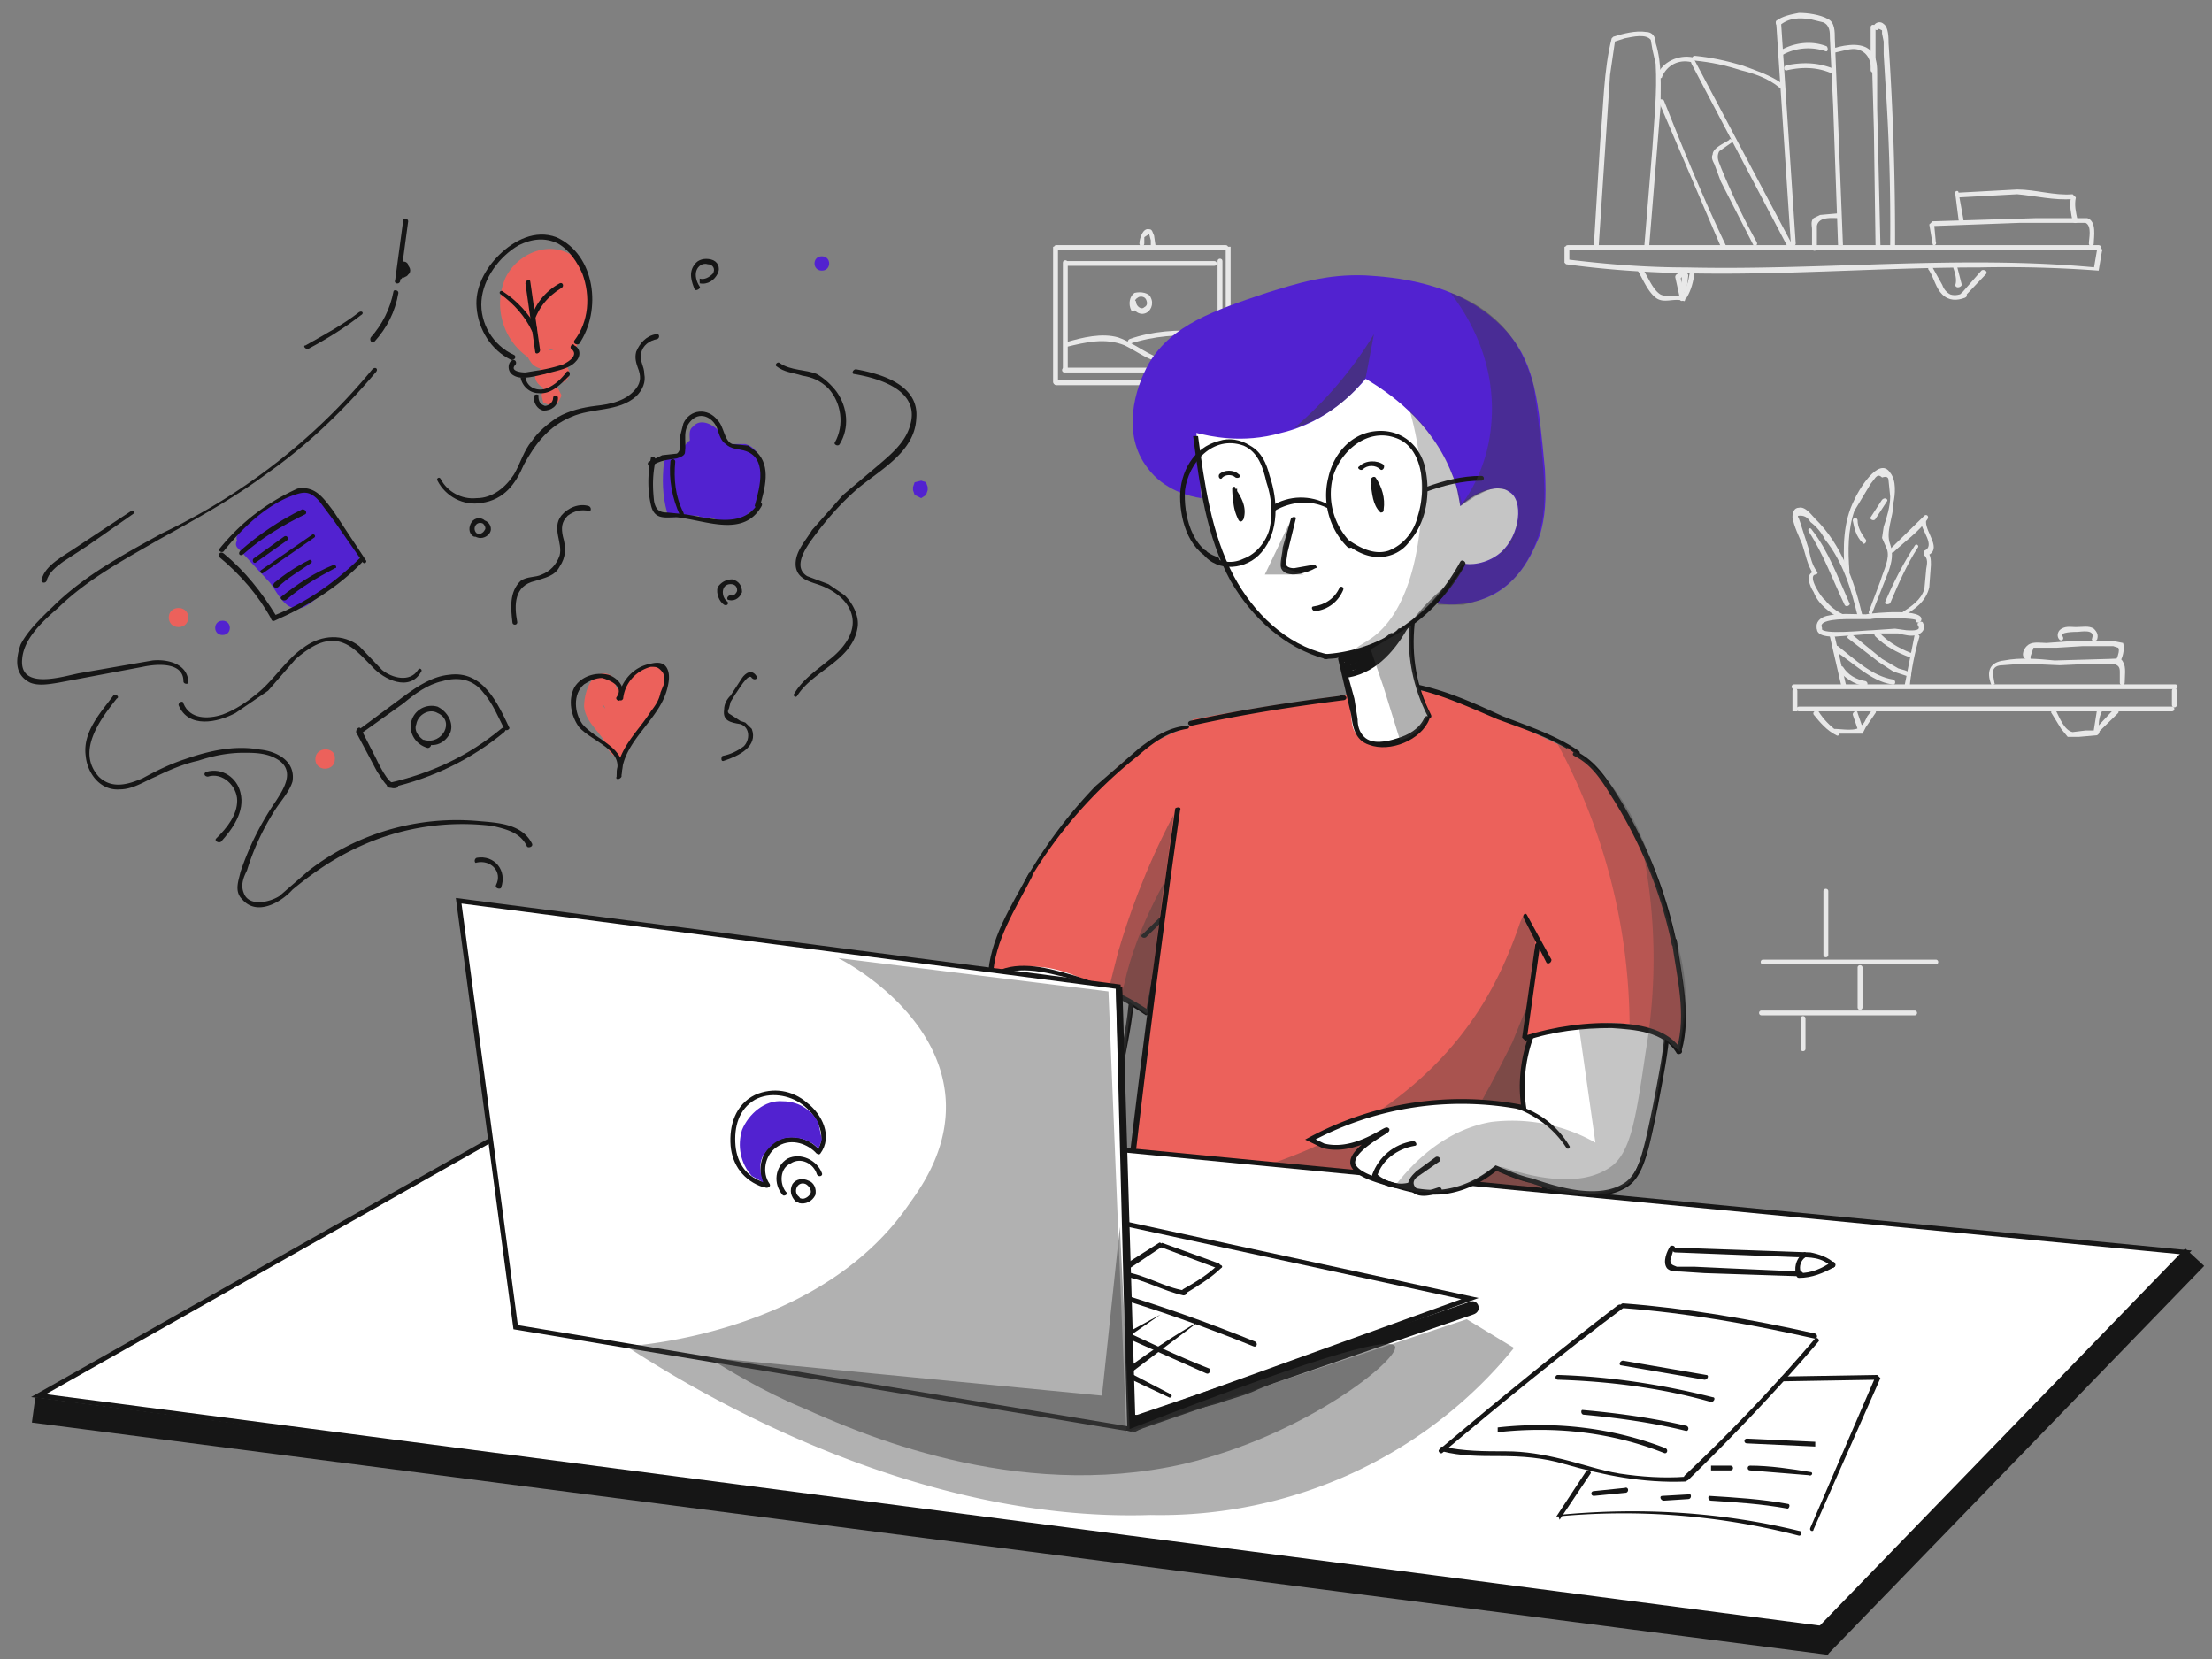 <svg xmlns="http://www.w3.org/2000/svg" viewBox="0 0 1600 1200"><rect x="0" y="0" width="1600" height="1200" fill="#808080" stroke="none"/><style>.st0{fill:#e8e8e8}.st1{fill:#fff;stroke:#161616;stroke-width:3;stroke-miterlimit:10}.st2{fill:#161616}.st3{fill:#ec615b}.st4,.st5{opacity:.4;fill:#3d3d3d}.st5{opacity:.38}.st7{fill:none;stroke:#161616;stroke-width:16;stroke-miterlimit:10}.st8{fill:#5222d0}.st9{fill:none;stroke:#161616;stroke-width:3;stroke-miterlimit:10}</style><g transform="matrix(1.178, 0, 0, 1.151, -146.509, -148.404)"><g id="background"><path d="M1085 284v10l1 1c85 12 169 2 254 2a742 742 0 0 1 73 2l2-12c1-2-2-3-3-1l-2 12 1-1c-83-8-167 2-251 0-25 0-49-2-73-5l1 1v-9h-3z" class="st0"/><path d="M1087 286h326c2 0 2-3 0-3h-326c-2 0-2 3 0 3z" class="st0"/><path d="m1106 284 7-108 2-14 1-7 6-2c5-1 13-3 16 1l1 6 2 9c1 18-1 36-2 53l-5 62c0 2 3 2 3 0l7-88c0-13 1-27-3-40 0-4-2-7-6-7-6-1-14 1-20 3l-1 1c-5 20-5 43-7 64l-4 67h3z" class="st0"/><path d="m1143 193 38 91c1 2 4 1 3-1-14-30-26-60-38-91-1-1-4-1-3 1zM1145 177c3-7 10-11 18-9 2 1 2-2 1-3-9-2-19 3-22 11 0 2 3 3 3 1z" class="st0"/><path d="m1163 169 59 115c1 2 4 0 3-1l-60-116c-1-2-3 0-2 2z" class="st0"/><path d="m1215 143 9 139c0 2 3 2 3 0l-9-139c0-2-3-2-3 0z" class="st0"/><path d="M1217 145c6-5 12-5 19-4l8 2c4 2 4 6 4 10l2 43 3 87h3l-4-104-1-26c0-4 0-10-4-12-5-3-13-4-18-4-5 1-10 2-14 5-1 2 1 4 2 3zM1165 167c10 1 19 3 28 6 8 2 17 5 24 11 1 1 3-2 1-3-7-5-16-8-24-11-10-3-19-5-29-6-2 0-2 3 0 3z" class="st0"/><path d="M1251 162c5-1 10-3 14-2 7 2 8 8 9 14l1 37 1 72c0 2 3 2 3 0l-2-86v-21c0-5 0-10-3-14-5-7-16-5-23-3-2 0-2 3 0 3z" class="st0"/><path d="M1273 146v27c0 2 3 2 3 0v-27c0-2-3-2-3 0z" class="st0"/><path d="m1278 147 2 1v2l1 5v8l1 17a1350 1350 0 0 1 3 103c0 2 3 2 3 0a1880 1880 0 0 0-4-127c0-3 0-10-3-12-2-2-5-1-6 1s2 4 3 2zM1130 299c3 5 6 13 11 17s11 0 17 2c1 1 2-2 0-3-4-1-10 1-14-1-5-3-8-12-11-16-1-2-4-1-3 1z" class="st0"/><path d="M1162 300c-1 6-2 10-5 15-1 1 2 3 3 1 3-5 4-10 5-16h-3z" class="st0"/><path d="m1153 303 3 14c0 2 3 1 3-1l-3-14c0-2-3-1-3 1z" class="st0"/><path d="M1157 303v8c0 2 3 1 3-1-1-2 0-5 1-8h-3l-1 9c0 2 3 2 3 0l1-9c0-2-3-2-3 0-1 3-2 6-1 9l3-1c-1-3 2-6-1-9-1-2-4-1-5 1s2 3 3 1zM1313 281l-1-11-1 1 53-2h41c4 2 2 10 2 13 0 2 3 2 3 0 0-4 2-14-4-16h-31l-64 2-2 2 2 12c0 2 3 1 2-1z" class="st0"/><path d="m1325 251 2 16c0 2 3 2 3 0l-3-17c0-2-3-1-2 1z" class="st0"/><path d="m1327 253 36-2c11 1 23 4 34 3l-1-1c-1 5 0 10 1 15 1 2 4 1 3-1-1-5-2-9-1-14l-2-2c-11 1-23-3-34-3l-36 2c-2 0-2 3 0 3zM1225 563v13h3v-13c0-2-3-2-3 0z" class="st0"/><path d="M1226 562h234c2 0 2-3 0-3h-234c-2 0-2 3 0 3zM1229 576h229c2 0 2-3 0-3h-229c-2 0-2 3 0 3z" class="st0"/><path d="M1458 563v9c0 2 3 2 3 0v-9c0-2-3-2-3 0zM1248 529l7 31c0 2 3 1 3 0l-7-31c-1-2-4-2-3 0zM1300 528l-6 31c0 2 2 3 3 1 1-10 3-21 6-31 0-2-3-2-3-1z" class="st0"/><path d="M1240 524c0 5 8 5 11 5l26-2h13c4 1 8 2 11 1 4-1 6-4 4-8-1-1-4 0-3 2 3 4-6 3-7 3l-7-1-14 1c-4 0-31 3-31-1 0-2-3-2-3 0z" class="st0"/><path d="M1243 523c-2-5 14-5 16-5h14c3-1 29-1 28 1-1 1 2 2 3 0 3-8-29-5-34-4-8 0-16-1-24 1-4 1-7 4-6 8 1 2 4 1 3-1z" class="st0"/><path d="M1256 515c-4-2-8-5-11-9-2-1-11-15-6-16 1 0 2-1 1-2-3-4-4-9-5-14l-5-16-1-3c-1-2-1-2 1-2 3 0 5 2 6 4 4 3 7 7 9 11 11 14 16 31 20 48 1 2 4 2 3 0-5-22-13-45-29-61-2-2-6-8-10-7-3 0-4 3-4 6 1 6 4 12 6 17 2 6 3 13 7 19l1-2c-7 1-3 10-1 13 3 8 10 13 17 17 2 0 3-2 1-3z" class="st0"/><path d="M1260 488c-1-13-1-26 3-38l10-17 3-4c1-1 2-2 4 0 3-1 4 0 4 2l1 10c0 6-2 13-4 19l-1 7 3 7c2 6-2 13-4 20l-7 19c-1 2 2 3 2 1l10-26c2-6 3-11 1-17-3-8 2-17 2-26 1-5 2-14-2-19-7-11-20 12-22 17-7 14-7 30-6 45 0 2 3 2 3 0zM1235 463c9 14 15 31 22 46 1 2 4 0 3-1-7-16-13-33-23-46-1-2-3-1-2 1z" class="st0"/><path d="M1262 456c1 5 2 10 6 14 1 2 3-1 2-2-3-4-5-8-5-12 0-2-3-2-3 0zM1276 455l7-11c1-1-1-3-3-1l-7 11c-1 1 2 3 3 1zM1306 453l-10 10-11 11c-1 1 1 3 2 2 7-7 16-13 21-21 1-2-1-3-2-2z" class="st0"/><path d="M1304 457c0 5 9 15 2 18v3c3 3 1 7 1 10l-1 11c-2 7-8 11-14 15-2 1 0 3 1 2 7-4 14-9 16-18l1-14c0-3 0-6-2-8v2c9-4-1-14-1-21 0-2-3-2-3 0z" class="st0"/><path d="M1300 472c-7 11-13 23-18 35-1 2 2 2 3 1 5-12 10-24 17-35 1-1-1-3-2-1zM1253 550c4 5 10 9 16 10 2 1 3-2 1-3-6-1-11-4-14-9-1-1-4 0-3 2zM1251 538c11 7 22 19 35 21 2 1 3-2 1-3-13-2-24-13-34-21-2-1-3 1-2 3zM1259 530l19 15 9 6 9 3c1 1 3-1 1-2-2-2-4-2-7-3l-10-6-18-15c-2-1-4 1-3 2zM1276 529c6 6 13 10 21 13 1 0 2-3 0-3-7-3-14-7-19-13-1-1-4 1-2 3zM1349 558l-1-6c0-4 3-5 6-5l13-1 22 1 22-1h11c3 1 4 2 4 5v7c0 2 3 2 3 0 0-4 1-10-1-13-1-3-5-2-8-2l-34 1c-10-1-21-2-31 0-9 1-11 7-8 15 0 1 3 0 2-1z" class="st0"/><path d="m1371 542 2-6h14l16-1h19l3 1c1 1 0 5-1 7 0 2 3 2 3 0 1-2 2-7 1-10l-5-1h-29l-13 1c-3 0-8-1-11 1s-5 7-2 9c2 2 4 0 3-1zM1391 529c-3-3 8-3 9-3 2 0 11-2 9 4-1 2 2 2 3 1 1-3 0-5-2-7-3-2-7-1-11-1-3 0-7-1-10 2-1 1-2 4 0 6 1 1 3 0 2-2zM1238 578c4 5 8 10 14 13 1 1 3-1 1-2-5-4-9-8-12-13-1-1-4 0-3 2z" class="st0"/><path d="M1251 590h17l2-4 6-9c1-1-1-3-2-2l-3 4c-1 2-2 5-4 6-2 4-12 2-16 2-2 0-2 3 0 3z" class="st0"/><path d="m1262 578 3 9c0 2 3 1 3-1l-3-9c0-2-3-1-3 1zM1384 577l6 10 4 5h7l11-1c2-1 2-4 0-3h-7l-8 1c-5-1-8-9-10-13-1-2-4 0-3 1z" class="st0"/><path d="m1412 575-2 13c0 2 3 2 3 0 0-4 0-8 2-12 0-2-3-3-3-1z" class="st0"/><path d="m1413 589 12-12c1-1-1-3-3-2l-11 12c-1 2 1 4 2 2zM771 284v85c0 2 3 2 3 0v-85h-3z" class="st0"/><path d="M773 371h107c2 0 2-3 1-3H773c-2 0-2 3 0 3zM773 286h104c2 0 2-3 0-3H773c-2 0-2 3 0 3z" class="st0"/><path d="M877 284v85c0 2 3 2 3 0v-85h-3zM827 282v-4l3-2 1 4v4c0 2 3 2 3 0l-1-7c-1-2-1-4-3-4-4-1-6 6-6 9 0 2 3 2 3 0zM777 294v68h3v-68c0-2-3-2-3 0z" class="st0"/><path d="M778 363h94c2 0 2-3 0-3h-94c-2 0-2 3 0 3z" class="st0"/><path d="M875 361v-68c0-2-3-2-3 0v68c0 2 3 2 3 0zM779 296h91c2 0 2-3 0-3h-91c-2 0-2 3 0 3zM779 347c12-3 24-6 36-1 8 4 15 10 24 11 2 1 3-2 1-2-10-2-18-10-29-14-10-3-22 0-32 3-2 1-1 4 0 3z" class="st0"/><path d="M818 345c15-5 30-6 45-5 2 0 2-3 0-3-16-1-31 0-45 5-2 1-1 4 0 3zM822 322c-2-2-1-5 1-6 1-1 4-1 5 1s1 4-1 5c-2 2-5-1-5-3s-3-2-3 0c0 4 4 8 8 7s6-6 4-10c-1-3-6-4-10-3-3 2-4 7-2 11 1 1 3 0 3-2zM1309 299c3 5 4 11 8 15s9 4 14 2c2-1 1-3-1-3-2 1-5 2-8 1-2-1-4-3-5-6l-6-11c-1-1-4 0-2 2z" class="st0"/><path d="m1331 315 13-14c1-2-2-3-3-2l-12 14c-2 1 0 3 2 2zM1324 298c1 3 2 7 1 10 0 2 3 2 4 0l-3-12c0-1-3 0-2 2zM1244 689v40c0 2 3 2 3 0v-40c0-2-3-2-3 0zM1207 735h106c2 0 2-3 0-3h-106c-2 0-2 3 0 3zM1265 737v25c0 2 3 2 3 0v-25c0-2-3-2-3 0zM1206 767h94c2 0 2-3 0-3h-94c-2 0-2 3 0 3zM1230 769v19c0 2 3 2 3 0v-19c0-2-3-2-3 0zM1240 285v-14c1-6 9-5 13-5 2 0 2-3 0-3l-11 1-4 2c-2 2-1 5-1 7v12c0 2 3 2 3 0zM1222 173c9-2 18-2 27 2 2 0 2-3 1-3-10-4-19-4-29-2-2 1-1 4 1 3zM1218 164c8-5 18-6 27-3 2 1 2-2 1-3-10-4-21-2-29 3-2 2 0 4 1 3zM1186 217c-3 2-10 5-10 9-1 2 0 4 1 6l4 11 20 40c1 1 3 0 2-2a436 436 0 0 1-22-47c-1-3-3-6-1-10l7-5c2-1 0-4-1-2z" class="st0"/></g><g id="hand_r"><path d="M765 707c-8 6-18 16-21 30-3 10-1 16-1 29-1 10-3 23-11 38a192 192 0 0 0-131 20l7 4c19 5 39-11 39-10 1 1-22 12-20 21 0 6 12 10 23 13 10 3 19 6 31 4 17-1 29-10 34-14l22 8c17 6 40 13 56 3 10-6 13-21 19-51 7-37 11-55 1-70-12-19-37-24-48-25z" class="st1"/><path d="M729 806c12 4 22 12 29 23 1 2 3 0 2-1-7-12-18-21-31-25-1-1-2 2 0 3zM664 825c-12 2-21 10-26 21 0 2 3 3 3 1 4-10 13-17 24-19 2 0 1-3-1-3zM678 835l-12 9c-2 2-5 5-5 8 2 10 13 8 19 5 2 0 2-3 0-3l-9 3c-5 0-9-5-5-9l14-10c1-1 0-4-2-3z" class="st2"/><path d="M859 584a153 153 0 0 0-32 15c-9 5-16 11-23 19-9 9-19 19-30 34a233 233 0 0 0-42 91c5-3 10-5 14-5 23-6 44 6 65 17l18 10 6-32 6-28 11-11c8-9 24-27 26-53 3-29-14-51-19-57z" class="st3"/><path d="M853 585c-11 1-20 7-29 14l-27 24c-16 17-30 36-42 57-1 1 1 3 2 1a283 283 0 0 1 66-77c9-8 18-15 30-17 2 0 2-3 0-2zM848 694l-22 22c-2 1 0 3 2 2l22-22c2-1 0-3-2-2z" class="st2"/><path d="m838 708-10 57 2-1c-16-11-34-19-53-24-14-4-33-8-46 3-1 1 1 3 3 2 12-11 33-5 48-1 16 5 32 13 46 23l2-1 11-58c0-1-3-2-3 0z" class="st2"/><path d="M756 678c-11 21-24 41-25 65 0 2 3 2 3 0 1-23 14-43 24-63 1-2-2-3-2-2z" class="st2"/><path d="M845 641c-18 35-28 65-34 86-8 31-11 55-32 75-4 4-14 13-30 19-34 12-60-4-81 13-3 2-10 7-9 13s8 8 9 9c9 3 18 0 30-5 13-5 11-7 17-8 12-2 18 6 34 11 7 2 27 8 42 0 11-6 14-18 19-38 4-14 8-33 7-58l12 9 16-126z" class="st4"/><path d="M839 684c-14 26-21 48-24 62-8 30-5 44-15 65-11 23-28 37-40 45 7 2 23 5 35-4 8-7 10-16 13-30l12-62 9 6 10-82z" class="st5"/></g><g id="torso"><path d="M856 582a7103 7103 0 0 0-44 343c0 3 1 8 4 12 3 5 7 8 9 9 18 13 27 20 36 24 44 21 93 19 93 19a161 161 0 0 0 79-23c15-7 18-9 22-12 9-8 12-18 14-25 5-15 5-28 4-31l-1-170c0-30 3-74 18-127l-50-24a121 121 0 0 0-56-15 1528 1528 0 0 0-127 19z" class="st3"/><path d="M856 585c31-7 62-12 93-16 2 0 3-2 1-3h-1c-2-1-3 1-2 2l2 1v-3c-31 4-63 9-94 16-2 1-1 3 1 3zM846 637c-11 79-21 157-30 236l-3 30c-1 8-3 18-2 27 1 7 7 12 12 17l19 14a189 189 0 0 0 201 2c1-1 0-4-2-3a187 187 0 0 1-208-9c-6-5-16-11-19-19v-12l2-15 3-27a8389 8389 0 0 1 30-240c1-2-2-2-3-1zM994 562c17 4 34 12 50 19 16 6 34 12 48 22 2 1 3-1 2-2-14-10-32-16-47-22-17-8-34-16-53-20-1 0-2 3 0 3z" class="st2"/><path d="M1072 732c-2 42-3 84-2 126 1 20 4 42 0 62-3 17-12 33-29 39-2 1-1 4 1 3 26-10 33-40 33-65l-2-52v-53l2-60c0-2-3-2-3 0z" class="st2"/><path d="M1058 708c-6 18-14 38-27 58-57 88-162 106-189 109a7944 7944 0 0 1 230 28c-3-45-3-82-2-108 1-55 5-99-2-100-2 0-5 2-10 13z" class="st5"/><path fill="#3d3d3d" d="m1070 741-17 43c-12 24-23 48-37 62-39 41-116 23-116 26 0 2 28 6 170 19V741z" opacity=".4"/></g><g id="table"><path d="M1249 1153 148 1006l325-188 994 98-218 237z" class="st1"/><path d="m145 1015 1103 146M1241 1163l231-244" class="st7"/><path d="M1118 949c-37 29-74 60-110 91-1 1 1 3 2 2 36-31 73-62 111-91 1-1-1-3-3-2z" class="st2"/><path d="M1010 1041c11 3 23 3 35 3 14 0 27 1 40 5 24 7 48 12 74 11 2 0 2-3 0-3-13 1-27 0-40-2-12-2-23-6-35-9s-23-5-35-5c-13 0-26 0-39-3-2 0-2 3 0 3zM1121 951c39 3 78 10 117 19 2 1 3-2 1-3-39-9-79-16-118-19-2 0-2 3 0 3z" class="st2"/><path d="M1161 1059c28-28 55-57 80-87 1-1-1-3-2-2-25 30-52 59-80 86-2 2 1 4 2 3zM1044 1029c35-4 70 0 102 13 2 1 3-2 1-3-33-13-68-17-103-13v3zM1097 1018c21 2 42 5 62 10 2 1 3-2 1-3-21-5-42-8-64-10-1 0-1 3 1 3zM1081 996c31 1 63 5 94 14 2 0 3-3 1-3-31-8-63-13-95-14-2 0-2 3 0 3zM1120 987l51 9c2 0 3-3 1-3l-51-9c-2 0-3 3-1 3zM1098 1054l-18 28a421 421 0 0 1 149 12c2 0 2-3 0-3-48-12-98-15-148-10l1 3 19-29c1-1-2-3-3-1z" class="st2"/><path d="m1219 997 58-1-1-2-40 95c-1 2 2 3 2 1l41-95-2-2-58 1c-2 0-2 3 0 3zM1146 1072l15-1c2 0 2-3 1-3l-17 1c-2 0-1 3 1 3zM1175 1072c15 1 31 2 47 5 1 0 2-3 0-3-16-3-32-4-48-5-1 0-1 3 1 3zM1175 1053h12c2 0 2-3 0-3h-12v3z" class="st2"/><path d="m1199 1053 36 3c2 1 3-2 1-2-12-2-25-4-37-4-2 0-2 3 0 3zM1197 1036l42 2v-3l-42-2c-2 0-2 3 0 3zM1103 1069l20-2c2-1 1-4-1-3l-19 2c-2 0-2 3 0 3zM1150 912c-2 3-5 10-2 14 2 2 5 2 8 2l15 1 59 2c2 0 2-3 0-3l-44-2-21-1h-11c-2-1-4-1-4-4l2-7c2-1 0-3-2-2z" class="st2"/><path d="m1153 916 50 2 25 1c8 0 15 0 21 6 1 2 3-1 2-2-4-4-10-6-15-7l-27-1-56-2c-2 0-2 3 0 3z" class="st2"/><path d="M1229 932c8 0 15-3 22-7 1-1 0-4-2-3-6 4-12 7-20 7-2 0-2 3 0 3z" class="st2"/><path d="M1232 916c-4 3-6 8-5 13 1 2 3 1 3-1-1-3 0-7 3-9 2-1 0-4-1-3z" class="st2"/></g><g id="color_1_"><path d="M502 557c-2-6-9-6-13-2s-6 12-6 18c1 11 12 17 15 27 2 5 9 6 11 2 4-8 10-15 15-22 4-7 11-17 9-25-1-3-5-6-8-7-5 0-8 3-11 6l-7 11c-2 3-3 7-7 9l9 4-4-13-10 6c5 5 13 6 18 1l6-7 2-3 3-1c2 0 2-1 0-1l-3-5v1l4-6c-8 2-5 14 3 12v-1c3 0 5-3 5-5v-1c0-2-1-4-3-5-5-4-13 0-17 3l-5 6c-1 2-2 5-4 3-4-4-12 1-10 6l4 13c1 4 5 5 8 3 6-2 8-7 11-12l5-8 3-4c-3-2-4-2-4 0l-1 2c-5 13-15 22-21 33l11 2c-2-7-6-11-10-17l-5-7 1-5 1-4c2-2 0-3-5-1 3 7 13 1 10-6z" class="st3"/><path d="M509 589c8-10 16-22 23-34 3-6-7-13-11-6-6 12-13 22-21 32-5 6 4 14 9 8z" class="st3"/><path d="M532 420c-1 10-1 20 2 31 1 5 10 3 9-3-3-8-3-17-2-26 1-6-8-8-9-2z" class="st8"/><path d="M536 424c11 5 20-4 20-15v-5h-1l2 2 4 7c4 4 9 4 14 5 2 0 5-1 7 2v9l-1 11s-1 4 1 3l-5 1-21 2c-3-1-8 0-10-3s-2-8-2-11l-8 1 7 16c2 4 8 3 8-1 3-11-1-22 3-33l-8 2c3 4 3 11 3 16 1 5 2 9 5 14 2 4 8 2 8-3l-2-36-9 2c4 11 5 23 2 34l6-2c-5-5-10-10-13-17-1-4-8-2-8 3l1 12h9c-1-5 0-10 1-15l1-5 1-4c1-1 1-2-1-2 5 7 6 17 5 25l8-2a46 46 0 0 1-4-23v-3h-2l1 2c5 9 6 20 5 30l8-2-4-12v-5l1-3v-2h-3l2 10v13h9l-2-10-2-9c3 7 2 14 0 21l8-1a34 34 0 0 1-3-13v-2h-2l-3-2c6 10-5 21-15 19l3 5v-7l-2 3h4c-5-1-6 7-1 8 4 2 9 4 14 4 4-1 8-3 9-7 2-4 3-9 2-14l-2-7-1-3-1-2-1 1 9 2v-5l-9 1c2 5 2 10 0 14-3 6 6 8 8 3 3-6 3-13 1-19-2-5-9-4-9 1v5c-1 5 6 7 8 3 2-5 2-11-3-14-5-2-11 0-13 4-3 6 4 12 4 18 1 3 1 8-2 10-3 1-9-3-12-3l-1 8c9 1 9-11 3-15-3-2-7-3-11-1s-3 7-2 11c0 2 1 5 3 5 16 2 30-11 27-27 0-4-2-7-5-8s-6 1-8 4c-3 7 1 17 4 24 2 4 7 2 8-1 2-7 3-14 2-21-1-5-3-12-9-12-15 0-9 24-6 31 1 4 7 5 8 0 1-8 1-15-1-23-1-4-3-13-10-11-5 2-7 10-7 14 0 8 3 15 6 21 2 5 8 2 8-2 1-9 1-17-2-25-1-6-5-17-12-17-8 0-8 10-8 15 0 9 2 17 6 25 2 4 8 2 8-2 1-7 1-15-2-21-1-5-4-13-10-13-6-1-9 7-10 11-2 8-3 15-3 23 0 6 9 6 9 0v-12l-9 2c4 8 9 14 16 20 3 1 6-1 7-3 4-13 3-27-2-39-1-5-9-5-9 1l3 36 8-2c-5-10-2-23-9-32-2-2-6-1-7 2-4 11 0 22-3 33l9-1-8-16c-1-4-7-3-8 1-1 7 0 17 6 22 3 2 6 2 10 2a85 85 0 0 0 28-1c3-1 7-1 9-4s2-7 2-11l1-13c0-7-3-14-10-16h-9c-5-1-6-5-8-9-4-4-11-7-15-2-3 2-2 6-2 10 0 3-2 11-7 9-6-2-11 6-5 8zM271 474l19 21c4 5 8 15 15 16 4 1 7-1 10-3l12-10 12-11c3-2 6-4 6-8 1-4-2-7-4-10l-10-12-10-13c-2-3-4-7-8-7-4-1-7 1-10 2a123 123 0 0 0-32 25c-2 2-2 5 1 7a92 92 0 0 1 29 22l2 3c1 2 2 2 4-1l1 8c10-6 20-14 28-23 3-4-1-9-6-7l-21 9 5 7c4-7 9-12 15-18l-7-5c-5 8-12 15-20 21l6 5c3-9 8-17 16-23l-6-6c-4 8-11 16-19 22h5l1 1v-2a55 55 0 0 1 14-24l-7-5c-6 11-13 20-22 28l8 3c1-12 6-22 14-31l-7-5c-4 8-10 14-18 18l7 4c0-3 0-7 2-10l3-4c1-2 4-2 1-4-1-2-2-1-2 1l-1 3-2 4-3 4-3 3v2l2 2c-1-3 2-9 4-12 1-1 6-10 8-9l3 7 2 6 1 7c0 3 0 3-2 1-6-5-7-19 3-22 4-1 6 5 7 8l4 15 8-5c-6-5-9-12-9-20l-6 4c11 4 13 18 14 27 1 6 10 3 9-2-2-14-6-28-20-33-3-1-6 1-6 4 0 10 4 19 12 27 3 3 8 0 7-5l-5-17c-2-4-4-8-7-10-8-6-18 0-22 8s-3 19 3 26c5 6 16 9 19-1 2-9-2-22-7-29-6-10-16-3-21 4l-6 11c-1 4-4 10-1 14 7 9 16-6 19-11 3-4 6-9 6-14-1-5-5-7-10-5-9 4-13 16-13 25 0 4 4 6 7 4 9-5 16-13 21-22 2-4-4-9-7-5a61 61 0 0 0-17 37c-1 4 5 5 7 3 10-8 18-19 24-30 2-4-4-9-8-6-5 6-10 13-13 21-2 5-7 15 0 18h5c9-6 17-15 22-25 2-4-2-9-6-6-10 7-17 17-20 29-1 3 3 7 6 5 10-7 17-15 24-25 3-4-3-8-7-5-7 5-12 12-17 19-2 3 1 8 5 7l24-10-6-8c-7 9-16 16-26 22-3 2-2 7 1 8 4 2 9-1 9-6s-5-10-8-13c-8-9-18-16-29-21l1 7 15-14c5-3 11-8 17-10 2 0 1-1 3 1l3 4 7 9 7 9c2 2 7 7 7 9l-8 7-8 7-9 6c-1 1-4 4-6 3l-2-4c-8-11-16-21-26-30-4-3-11 3-6 7z" class="st8"/><path d="M276 466c3 7 26 46 35 33 4-5-4-9-7-5l-1 1 4-2c-2 0-6-6-7-7l-6-8-11-16c-2-6-10-1-7 4z" class="st8"/><path d="M454 343c-10-8-14-24-8-36 4-6 10-10 17-10 7 1 10 6 11 13v12l-1 11c-1 4-5 5-6 9-1 3 0 6-4 7h-3c-2 0-2 0 0 1l-1-4-4-13c-2-8-7-19-1-25h-7c3 3 2 14 2 17l1 23c0 8 11 7 12 0 1-8 0-16-1-24a51 51 0 0 1 2-15l1-3v-1l-4 1 1 4 1 5a90 90 0 0 1-1 18v4c-1 2 0 3 5 1l-1-5v-6a54 54 0 0 1 2-16c2-2 0-3-4-2-1 1 1 4 1 5l1 13c0 2-1 8-3 9-7 2-4 13 3 11 8-1 10-9 11-17s1-17-2-25-12-8-16-1-5 17-5 25c0 6 0 17 8 19 8 3 11-6 12-13 1-8 2-17 0-25-1-6-5-18-13-16s-10 17-10 23v31h12l-1-30c0-8-2-15-8-20-2-1-6-1-7 1-7 8-7 18-5 27l4 16c2 4 2 10 5 14 4 7 16 6 21 2 4-2 6-5 6-8l2-5 4-6c2-4 2-8 2-12l1-15c0-9-3-18-11-23-15-9-33 0-40 14-8 18-2 39 13 50 7 5 13-6 6-10z" class="st3"/><path d="M454 369c2 3 5 5 9 3l4-2 1-1c2-1 0-1-4-1 2 2 6 2 8 0s3-6 0-9c-3-2-6-2-10 0l-3 2c-1 1 1-1 0 0h1c-3 1-1 1 4 2-2-3-5-4-8-2s-4 5-2 8z" class="st3"/><path d="M 457 377 L 457 378 L 458 382 L 463 384 L 467 382 L 469 378 L 469 377 L 467 373 L 463 371 L 458 373 L 457 377 Z M 330 606 L 330 605 C 330 598 318 598 318 606 C 318 614 330 614 330 606 L 330 605 C 330 598 318 598 318 606 C 318 614 330 614 330 606 Z M 234 523 C 242 523 242 511 234 511 C 226 511 226 523 234 523 Z" class="st3"/><path d="M261 528c6 0 6-9 0-9s-6 9 0 9zM629 299c6 0 6-9 0-9s-6 9 0 9zM685 435v2l1 3 4 2 3-2 1-3v-2l-1-3-3-1-4 1-1 3z" class="st8"/></g><g id="doodles"><path d="M649 364c17 3 41 11 34 33-3 10-11 17-19 24l-22 19-19 22c-4 7-11 14-10 23 1 7 7 9 13 11 9 3 18 9 21 18 4 12-5 23-14 30-7 6-16 12-21 21-1 1 1 3 2 1 10-16 34-22 37-43 1-7-3-15-8-20l-10-7-13-5c-11-7 3-23 8-30 7-9 14-17 23-25 14-12 35-23 36-44 2-21-21-28-37-31-2 0-3 3-1 3zM353 361a378 378 0 0 1-129 103c-23 13-45 25-64 43-8 8-18 17-23 27-3 9-4 19 6 24 5 2 11 1 17 0l26-5 26-5c9-2 25-3 25 9 0 2 3 2 3 1 0-12-13-15-22-14l-45 8c-10 2-37 11-35-9 1-13 13-24 22-32 18-18 40-30 62-43 23-13 46-26 67-42 25-18 47-40 66-63 2-2 0-4-2-2zM194 566c-8 11-19 23-17 38 1 11 9 22 21 21 8 0 15-5 22-8 8-4 17-8 26-10 9-3 18-5 28-5 7 0 15 0 22 5 9 7 3 17-2 25a182 182 0 0 0-22 45c-1 5-4 12 1 17 9 11 24 2 31-6 13-11 26-20 41-27a148 148 0 0 1 82-13c8 2 17 4 21 13 1 1 4 0 3-2-6-12-20-13-32-14a146 146 0 0 0-105 31l-18 16c-6 4-19 7-22-2-2-5 0-10 2-14a156 156 0 0 1 16-36c4-7 10-13 12-20 2-13-10-19-20-20-16-3-32 1-46 6-9 3-17 7-26 12-9 4-19 7-27-1-14-16 1-36 11-49 2-1 0-3-2-2z" class="st2"/><path d="M252 617c9-3 18 6 18 15s-6 17-13 24c-1 1 1 3 3 2 7-8 15-19 12-31-2-9-11-16-21-13-2 1-1 3 1 3zM601 359c5 4 10 4 16 6 6 1 11 3 16 8 8 9 10 23 4 34-1 1 2 3 3 1 6-10 5-23-2-33-3-4-7-8-12-11-7-3-16-2-23-7-1-1-3 1-2 2zM234 572c6 15 24 11 35 5l20-14 17-20c7-6 16-13 26-11 9 2 15 10 21 16 7 8 23 16 30 3 1-1-1-3-2-1-5 8-16 5-22 0l-14-15c-10-8-23-7-33 0-12 8-19 21-30 30-6 5-13 10-21 13-9 3-20 3-24-7 0-2-3-1-3 1zM259 479c13 11 24 24 32 39 1 1 4 0 3-2-9-15-19-28-32-39-2-2-4 0-3 2z" class="st2"/><path d="M262 475c11-14 26-29 43-35 3-1 6-2 9-1s6 4 8 7l8 11 17 25c1 2 3 0 2-1l-20-31c-6-8-11-16-22-14a130 130 0 0 0-48 38c-1 1 2 3 3 1z" class="st2"/><path d="M293 519c20-9 39-21 54-37 1-2-1-4-2-2-15 15-33 28-53 36-2 1-1 4 1 3zM274 477c11-10 24-18 38-25 1-1 0-3-2-3-14 7-27 16-38 26-2 2 0 4 2 2zM282 482l18-13c2-1 1-4-1-3l-19 14c-1 1 0 4 2 2zM286 489l31-22c2-1 0-3-1-2l-31 22c-2 1 0 3 1 2zM295 498c6-6 13-10 20-15 2-1 0-3-1-2-8 4-15 9-21 14-2 2 0 4 2 3zM300 506c9-8 19-14 30-20 2 0 0-3-1-2-12 5-22 12-32 20-1 1 1 3 3 2zM505 569c5-7-1-14-7-16-8-2-17 1-21 8-4 8-2 18 3 25 8 9 27 14 23 28 0 2 3 3 3 1 4-16-16-21-24-31-5-7-6-19 1-25 3-2 7-4 11-4 4 1 14 5 9 12-1 1 1 3 2 2z" class="st2"/><path d="M507 568a23 23 0 0 1 17-20c3 0 4 0 6 2s2 3 2 5v4l-2 5c-1 5-3 8-6 12-8 13-21 24-21 41-1 2 2 2 3 0 0-22 23-35 28-55 1-4 2-9 0-13s-6-4-10-3c-11 2-18 11-20 21 0 2 2 3 3 1zM524 417c-2 10-2 20 0 29 2 10 9 8 16 8 18 2 41 13 52-7 1-2-1-3-2-2-10 17-31 9-46 7l-10-1c-5 0-7-2-8-7-1-9-1-17 1-26 0-2-3-3-3-1z" class="st2"/><path d="M524 422c6-4 10-4 16-5 3-1 5-2 5-4 1-7-2-14 4-20s14-1 16 6c1 3 2 7 5 9 3 3 7 3 11 4 15 4 10 23 7 34-1 2 2 2 3 1 3-11 7-25-2-34l-5-4-10-1c-5-2-5-11-9-15-6-8-17-7-21 2l-2 8c0 3 1 9-2 11l-9 1-8 4c-2 1 0 4 1 3z" class="st2"/><path d="M536 419c-1 11 1 23 6 34 1 2 3 0 2-2-5-10-6-21-5-32 0-2-3-2-3 0zM440 352c-13-6-21-20-20-34s11-28 23-35c8-4 16-5 24-1 7 4 12 12 15 19 5 14 4 30-5 42-1 2 2 3 3 2 14-21 10-56-14-67-13-5-26 2-35 11s-15 21-14 33c1 14 9 27 21 33 2 1 4-2 2-3z" class="st2"/><path d="M438 356c-2 2-2 7 2 9 5 3 14 0 19-1 6-2 15-3 19-8 3-3 3-8-1-10-1-2-3 1-2 2 5 4-1 8-5 10a98 98 0 0 1-17 4l-6 1c-3 0-10-1-6-5 1-2-1-4-3-2z" class="st2"/><path d="M444 366c1 6 6 10 11 10 8 1 14-6 19-11 1-2-1-4-2-2-3 4-7 8-12 10s-12 0-13-7h-3zM452 378c0 4 2 8 6 9 5 0 9-3 9-8 0-2-3-2-3 0 0 3-3 5-5 5-3-1-4-3-4-6 1-1-2-2-3 0zM432 314c8 6 15 14 19 23 1 2 4 0 3-2-5-9-12-17-21-23-1-1-3 1-1 2z" class="st2"/><path d="m447 307 6 43c0 2 3 1 3-1l-6-43c0-2-3-1-3 1z" class="st2"/><path d="M452 332c3-10 9-17 17-22 2-1 1-4-1-3-9 5-16 14-18 24-1 2 2 2 2 1zM343 589l13 25c3 4 6 12 12 10 2-1 0-4-1-3-4 2-11-14-12-16l-9-18c-1-2-3 0-3 2z" class="st2"/><path d="m346 590 26-19c7-6 15-12 24-14 10-3 19-1 25 7 6 7 9 15 13 23 1 2 4 0 3-1-7-15-16-36-37-33-10 1-19 7-27 13l-29 22c-1 2 1 4 2 2z" class="st2"/><path d="M364 624c26-6 50-18 70-35 2-2 0-4-2-2-20 17-43 28-69 34-2 1-1 3 1 3zM388 596c-5-2-10-7-8-12 1-6 8-10 13-7 11 5 3 20-8 17-1-1-2 2 0 2 6 3 13 0 16-7 2-6-2-13-8-16-7-2-14 2-16 9-2 8 3 15 10 17 2 0 3-3 1-3zM442 520c-2-11-2-23 11-26 6-2 12-3 15-9 4-6 4-12 2-19-1-5-1-9 3-13 4-3 8-4 13-3 1 1 2-2 0-3-6-2-13 1-17 6-6 8 1 17-1 25-2 6-6 10-11 12-4 2-9 1-13 4-7 7-6 17-5 26 0 2 3 2 3 0zM417 464c-3-3 0-8 4-6 1 1 2 3 1 4-1 2-3 3-5 2-1-1-3 2-1 2 3 2 7 1 9-2s0-7-3-8c-2-2-6-2-8 1s-2 7 1 9c2 1 4-1 2-2zM554 309c-2-3-3-7-2-10s4-5 7-4c3 0 5 3 3 6-2 2-5 4-8 3v3c5 1 9-2 11-6s0-8-4-9-8 0-10 3c-4 5-2 11 0 16 1 1 4-1 3-2zM393 431c5 10 16 16 27 14 14-2 21-12 26-24 7-13 15-24 29-30 13-6 29-3 40-13 4-4 6-9 5-14 0-5-3-8-2-13s5-8 10-9c2-1 1-4-1-3-6 1-10 6-12 11-1 4 0 7 1 10 2 5 2 9-1 13-6 8-16 10-25 11-8 1-16 3-23 7-6 4-12 9-16 15-5 6-7 14-11 21-5 8-13 15-23 15-9 1-18-4-22-12-1-2-3 0-2 1zM372 267l-5 38c-1 2 2 3 3 1l5-38c0-2-3-2-3-1z" class="st2"/><path d="m372 297-3 5 2 2 4-6h-3v3l2 1c-1-2 0-3 1-4h-2v2h1l-1-2v-1s0-2-1-1 2 3 3 1-2-5-4-3c-2 3-1 6 1 8h2c3-1 3-5 0-7h-1c-2 2-3 5-2 7 0 1 1 2 2 1 3-1 3-4 2-7h-2c-2 2-4 4-4 7-1 1 1 2 2 1l4-7c0-1-3-2-3 0zM366 312c-2 11-7 21-14 29-1 2 1 4 2 3 8-9 13-19 15-31 0-2-3-2-3-1zM345 325c-10 8-21 14-33 21-2 0 0 3 2 2 11-6 22-13 32-21 2-1 1-3-1-2zM589 554c-3-5-7-2-9 1l-7 11c-2 2-4 5-4 9-1 7 4 8 10 9 6 2 6 10 2 14-4 3-8 5-13 6-1 1-1 4 1 3 9-3 21-9 17-20l-4-4-3-1-6-4c-2-1-2-2-1-4l1-4 3-5c1-1 8-14 10-10 2 2 4 0 3-1zM417 671c9-2 16 6 12 14-1 2 2 3 3 2 4-11-4-21-15-19-2 1-1 4 0 3zM571 507c-4-3-4-11 2-11 2 0 4 1 4 4 0 1-2 4-4 3-2 0-3 3-1 3 4 1 7-2 8-5 0-4-2-7-6-8-4 0-7 2-9 5-1 4 1 9 4 11 2 1 3-1 2-2zM153 494c1-5 6-9 10-12l15-10 28-20c2-1 0-3-1-2l-34 23c-7 5-19 11-21 20-1 2 2 3 3 1z" class="st2"/></g><g id="laptop"><path d="m824 1020-365-63 221-89 347 77-203 75z" class="st1"/><path d="m819 1021 1 4c0 2 3 1 3 0v-3c0-2-3-2-3 0l-1 3h3l-1-4-2 1 3 1v-2l-3-1-1 5 2 1 1-1 1-5c0-1-2-2-3-1v5h2v-4c0-1-2-1-2 1v5c0 2 2 1 3 0v-4h-3v3l3-1-1-3c0-2-3-2-2 0z" class="st2"/><path d="M821 1029c16-9 33-13 51-18 8-3 17-5 25-9l23-10c17-8 35-13 53-19l56-19c2 0 1-3-1-3l-55 19c-18 6-36 11-53 18l-27 13-25 8c-16 5-33 9-49 17-1 1 0 3 2 3z" class="st2"/><path d="m822 1028 207-73c6-2 3-10-2-8l-207 72c-6 2-3 11 2 9zM814 931c13 2 24 9 37 12 2 0 3-2 1-3-13-2-24-10-38-12v3z" class="st2"/><path d="M852 942c8-5 16-10 22-16 2-1 0-3-2-2-6 6-14 11-21 15-2 1 0 4 1 3zM818 926l19-13c2-1 0-4-1-3l-20 13c-2 1 0 4 2 3z" class="st2"/><path d="m838 913 34 13c2 1 2-2 1-3l-35-13c-1 0-2 3 0 3zM805 943c30 9 60 20 89 32 2 1 3-2 1-3-29-12-59-23-89-32-2-1-2 2-1 3zM808 966l57 26c2 1 3-2 2-3-20-8-38-17-57-26-2 0-3 2-2 3zM811 992l31 15c1 1 3-1 1-2l-30-16c-2-1-4 2-2 3z" class="st2"/><path d="m817 993 44-34a474 474 0 0 0-46 31c-2 2 0 4 2 3zM813 972l24-17a3513 3513 0 0 0-25 14c-2 2 0 4 1 3z" class="st2"/><path d="m818 1027-377-64-35-268 405 54 7 278z" class="st1"/><path d="M594 872c-11-3-17-12-18-23-1-12 2-23 12-29 9-5 21-3 29 3s16 19 9 29c-1 2 1 3 2 2 8-11 1-25-8-32-9-8-21-10-32-5-12 6-16 19-15 32 1 12 8 22 20 26 2 1 3-2 1-3z" class="st2"/><path d="M597 873c-5-7-3-18 4-23 8-6 18-3 24 3 1 2 3 0 2-2-7-8-19-10-28-4-8 7-10 19-5 28 1 1 4 0 3-2z" class="st2"/><path d="M607 878c-4-5-4-15 3-18 6-4 14 0 16 7 1 2 4 1 3-1-3-8-13-13-21-9-8 5-9 16-3 23 1 1 4-1 2-2z" class="st2"/><path d="M615 885c4 1 8-1 10-5 1-4-1-8-4-9-4-2-8-1-10 2-2 4-1 8 2 11 1 1 4-1 2-3-4-3-1-10 4-8 2 1 4 4 3 6s-4 4-6 3-3 2-1 3z" class="st2"/><path d="m811 749 9 276M812 749l8 272" class="st9"/><path fill="#3d3d3d" d="M639 731c6 3 62 34 66 88 2 29-12 52-22 66-49 74-147 88-174 90 39 26 174 111 322 106a277 277 0 0 0 223-105l-29-18-209 71-11-277-166-21z" opacity=".4"/><path fill="#3d3d3d" d="M559 982c13 8 33 21 59 32 33 15 129 59 233 35 75-18 133-66 130-74-3-5-32 0-163 52l-6-127-11 106-242-24z" opacity=".5"/></g><path id="color" d="M 586 868 C 579 860 577 849 580 839 C 584 829 594 820 605 821 C 616 821 624 828 627 835 L 629 845 L 627 851 C 622 845 614 843 607 844 C 598 846 594 854 593 855 C 589 863 593 871 593 872 L 586 868 Z" class="st8"/><g id="hand_L"><path d="M1092 741c-5 4-11 10-16 17a94 94 0 0 0-16 67 192 192 0 0 0-131 20l8 4c19 5 38-11 39-10 0 1-22 12-21 21 1 6 12 10 23 13 10 3 19 6 32 5 17-2 28-11 33-15 5 2 13 6 22 8 17 6 41 13 57 3 10-6 13-21 19-51 7-38 11-57 1-70-14-16-41-13-50-12z" class="st1"/><path d="M1057 826c12 5 22 13 29 24 1 2 3 0 2-1-7-12-18-21-31-25-1-1-2 2 0 2zM992 846c-12 2-21 10-25 21-1 2 2 3 3 1 3-10 12-17 23-19 2 0 1-3-1-3z" class="st2"/><path d="M968 869c6 6 15 8 23 6 2-1 1-4-1-3-7 2-14 0-20-5-1-1-3 1-2 2z" class="st2"/><path d="m1006 856-12 9c-2 2-5 5-5 8 2 10 13 8 20 5 1 0 1-3-1-3l-9 3c-5-1-9-5-5-9l14-10c2-1 0-4-2-3z" class="st2"/><path d="M1087 599a152 152 0 0 1 25 24c6 8 11 15 15 25 6 12 12 23 17 41a237 237 0 0 1 13 100l-12-9c-19-12-42-8-64-4l-20 5 4-33 2-28-6-14c-5-11-15-33-9-58 6-29 29-45 35-49z" class="st3"/><path d="M1091 604c10 5 16 14 22 24a285 285 0 0 1 38 95c1 1 3 1 3-1a290 290 0 0 0-40-99c-6-9-12-17-22-22-1 0-3 2-1 3zM1060 706l14 28c1 1 3 0 3-2l-15-28c-1-2-3 0-2 2z" class="st2"/><path d="m1067 723-8 58 2 2c17-6 35-8 53-8 14 1 32 2 40 16 1 1 4 0 3-2-8-13-24-16-38-17-20-1-40 2-59 8l2 1 8-58c0-2-3-2-3 0z" class="st2"/><path d="M1151 721c3 22 9 45 3 67 0 2 3 3 3 1 6-22 0-46-3-69 0-2-3-1-3 1z" class="st2"/><path fill="#3d3d3d" d="M1080 595a384 384 0 0 1 45 179l-31 1 10 72a102 102 0 0 0-64-13c-34 6-54 34-59 40 5 2 11 4 18 4 22 2 38-11 42-15 15 8 28 11 38 13 16 3 34 7 45-3l6-12c6-16 10-30 14-56l3-23 8 7a121 121 0 0 0-2-71c-16-55-26-89-57-113-6-5-12-8-16-10z" opacity=".3"/><path fill="#3d3d3d" d="M1133 663a353 353 0 0 1 2 126c-6 42-9 62-20 72-22 18-60 4-69 1 8 6 40 25 70 14l10-4c4-7 9-16 12-28l3-19 6-43 9 8 2-23c1-23-4-41-10-61-3-11-8-26-15-43z" opacity=".3"/></g><g id="head"><path fill="#fff" d="M858 401c1 11 2 26 6 43l8 28c5 14 15 40 40 57 6 4 16 10 31 13l6 1 3 18c3 19 1 25 6 30 6 6 16 6 18 6 17-1 25-18 26-19a98 98 0 0 1-12-57c8-11 16-19 25-26 3-2 6-6 11-7 7-3 10 0 16-2 8-3 12-14 14-18 6-19-2-37-7-47-4-10-15-34-42-53-29-20-85-42-122-13-6 5-21 18-27 46z"/><path d="M862 442c-7-1-23-5-33-19-16-21-8-50 1-66 14-24 40-33 72-44 19-6 37-12 61-11 14 1 60 3 88 37 16 20 18 42 22 85 1 20 0 30-3 41-3 7-11 31-34 40-13 5-24 4-30 3l17-25c3 1 14 1 23-7 12-11 14-33 5-38-6-5-19-1-30 9-1-6-2-13-5-20-13-34-40-52-53-60-6 7-23 27-52 34-24 7-44 2-52 0l3 41z" class="st8"/><path d="M857 403c4 31 8 63 23 91 13 23 33 42 58 49 2 1 3-2 1-3-25-6-45-26-57-49-14-27-18-58-22-88h-3z" class="st2"/><path d="M938 543c18 0 37-9 52-20 14-10 26-24 34-39 1-2-2-4-3-2-8 15-19 29-33 39a90 90 0 0 1-50 19c-2 0-2 3 0 3z" class="st2"/><path d="M990 521c-2 20 2 40 11 58 1 2 3 1 2-1-9-18-12-37-10-57 0-2-3-2-3 0z" class="st2"/><path d="m946 543 8 35c1 7 2 16 11 19 13 5 32-3 37-16 1-2-2-3-3-1-3 7-10 11-17 13-6 2-15 4-20-1-3-3-4-7-4-11l-2-13-7-26c0-2-3-1-3 1z" class="st2"/><path d="M950 555c18-2 30-16 38-30 2-2-1-3-2-2-8 14-19 27-36 29v3z" class="st2"/><path d="M950 545c14-1 26-8 35-18 2-2 0-4-2-3-8 10-20 17-33 18-2 0-2 3 0 3z" class="st2"/><path d="M950 543c11-2 22-6 30-14 2-1-1-3-2-2-8 7-18 12-29 13-1 0-1 3 1 3z" class="st2"/><path d="M950 545c0 3 0 8 3 8 3 1 7-2 10-4 8-4 14-11 19-19 1-1-1-3-2-1a60 60 0 0 1-22 19c-1 1-3 3-4 2l-1-5c-1-2-4-1-3 0z" class="st2"/><path d="M951 548c9-3 17-8 24-13 2-1 0-4-1-3-8 6-15 10-24 13-2 1-1 4 1 3z" class="st2"/><path d="M953 551c9-3 18-8 25-16 1-1-1-3-3-2-6 7-14 12-23 15-2 1-1 4 1 3z" class="st2"/><path d="M954 550c7-3 14-8 19-13 2-1 0-4-2-2-5 5-11 9-18 12-2 1-1 3 1 3zM872 479c-16-5-21-27-20-42 2-17 17-35 36-28 9 4 12 14 14 23 3 9 4 19 2 29-2 8-8 16-16 19-8 4-17 2-23-5-1-1-3 1-2 2 9 12 27 10 36-1 11-13 10-33 5-48-2-8-5-15-12-19-6-4-13-5-19-3-16 4-24 20-24 35 0 16 6 36 23 41 1 1 2-2 0-3z" class="st2"/><path d="M907 450c10-6 22-7 32-2 2 1 3-2 1-2-11-6-24-6-35 1-1 1 0 4 2 3z" class="st2"/><path d="M955 471a44 44 0 0 1-12-43c5-16 21-30 38-24 18 6 19 33 14 49-2 9-8 18-18 22-9 3-18-2-25-7-2-1-4 1-2 2 6 5 13 9 21 9s15-4 19-10c11-13 13-32 9-48-4-14-16-23-31-21s-25 15-28 29c-4 16 1 33 12 44 2 1 4-1 3-2zM882 438c-1 6 0 12 3 18 1 1 2 1 3-1 2-7-1-13-5-19 0-2-2-1-2 0 0 6 1 11 3 16 0 2 3 1 3-1-2-5-3-9-3-15l-3 1c3 6 6 11 4 18l3-1c-3-5-5-10-4-15 1-2-2-3-2-1z" class="st2"/><path d="m970 435-1-3-3 1c1 6 1 13 6 18 1 0 2 0 2-2 1-7-1-14-5-20-1-1-3 0-3 2l5 14c0 2 3 1 2-1l-4-14-3 2c4 5 6 11 5 18l3-2c-4-4-4-9-4-15l-3 1v1c0 2 3 2 3 0zM917 455l-5 18c0 3-2 10-1 13 3 7 16 3 21 0 2 0 0-3-2-2l-11 2c-3 0-5-1-5-3l1-7 5-21c1-1-2-2-3 0zM932 513c8-1 14-6 17-13 1-2-1-3-2-2-3 7-9 11-16 12-2 0-1 3 1 3zM875 429c2-2 6-2 8 0 2 1 4-1 2-2-3-3-9-3-12 0-1 2 1 4 2 2zM961 424c3-3 8-3 11 0 1 1 3-1 2-3-4-3-11-3-15 1-2 1 1 3 2 2zM1000 438c11-4 22-7 34-7 2 0 2-3 0-3-12 0-23 3-34 7-2 0-1 3 0 3z" class="st2"/><path d="M1015 313c6 8 29 39 25 83-2 24-12 42-19 51l9-6c6-3 10-6 15-5 2 0 5 0 8 2 8 7 5 29-8 40-8 6-17 6-21 6l-17 25h16c3-1 15-3 26-12 10-8 15-19 18-26 8-20 6-38 3-69l-4-31c-3-10-8-26-21-39a78 78 0 0 0-30-19z" class="st4"/><path fill="#3d3d3d" d="M919 398a244 244 0 0 0 49-59l-5 27a87 87 0 0 1-44 32z" opacity=".5"/><path fill="#3d3d3d" d="M990 387c7 25 8 47 7 61 0 10-3 64-32 83-3 2-10 6-9 7l21-9c11-7 29-19 45-45 3 0 16 1 26-8 11-11 13-33 4-39-6-4-19-1-30 8a123 123 0 0 0-32-58z" opacity=".3"/><path fill="#3d3d3d" d="m966 537 8 24 10 33c2 0 7-2 11-6s6-9 7-11a100 100 0 0 1-11-55l-25 15zM916 458l-15 32h24l-14-5 5-27z" opacity=".4"/></g></g></svg>